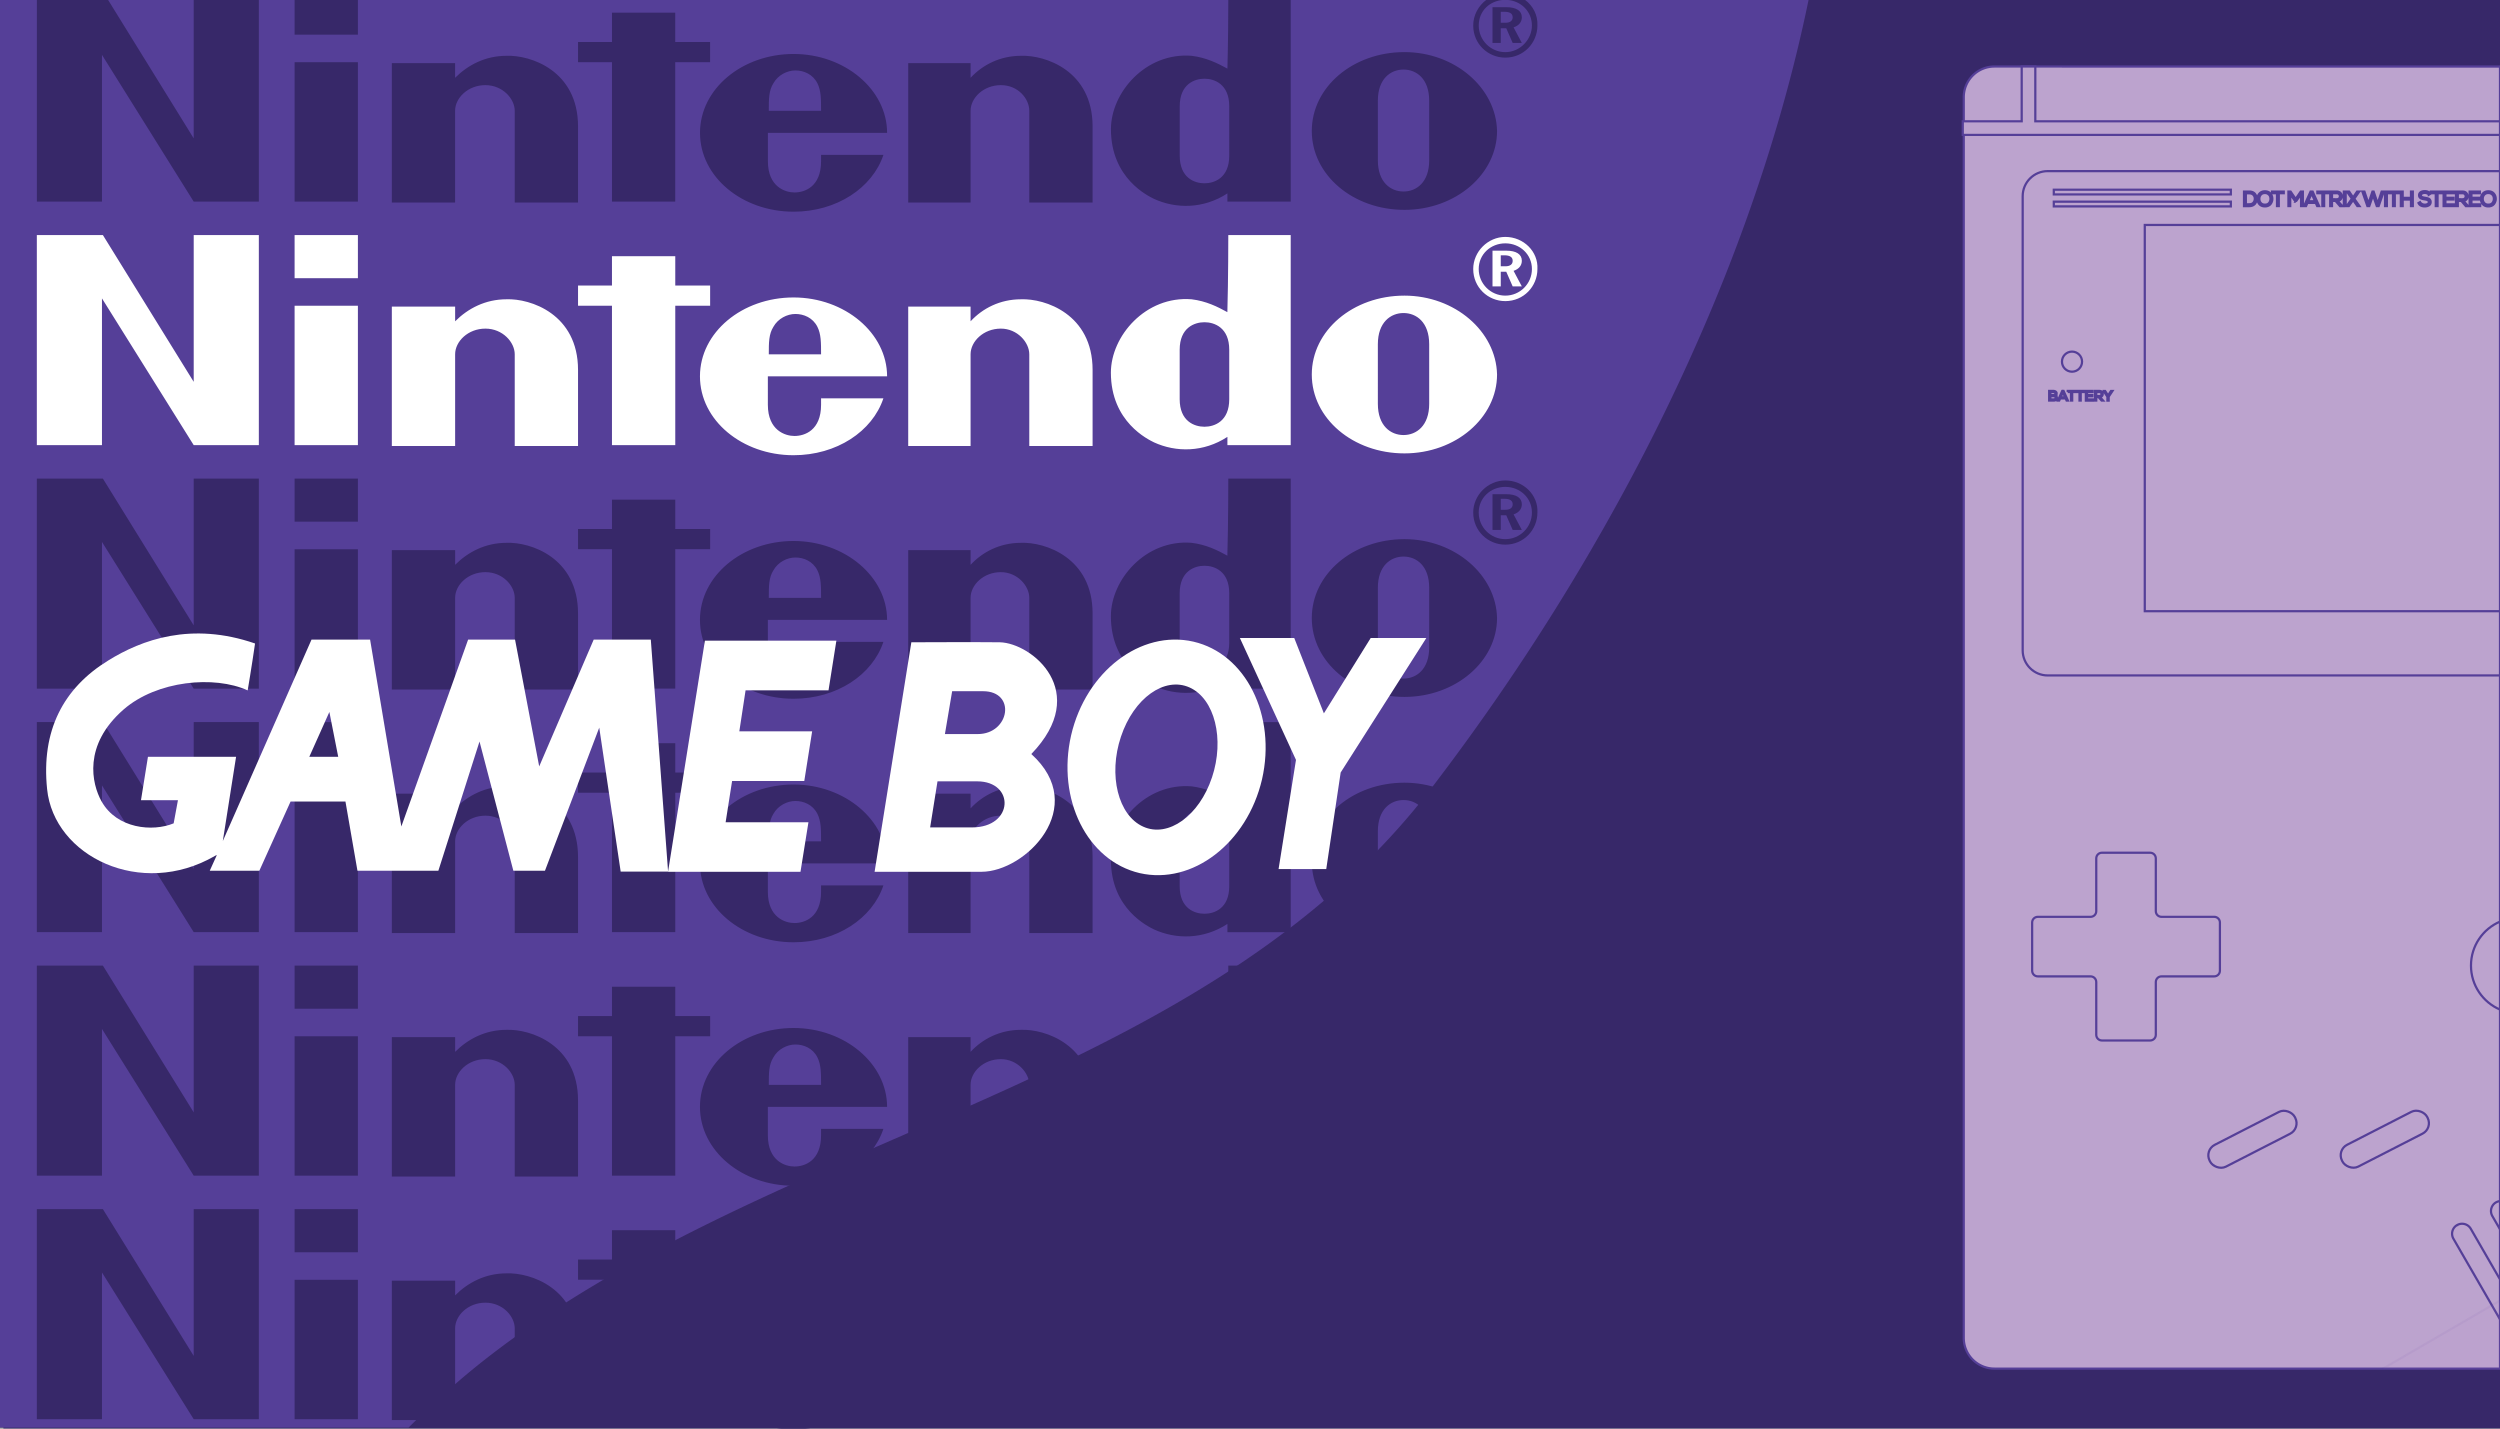 <svg xmlns="http://www.w3.org/2000/svg" id="Layer_1" data-name="Layer 1" viewBox="0 0 560 320"><rect x="0" y="0" width="560" height="320" fill="#808080" stroke="none"/><defs><style>.cls-1{fill:#372869}.cls-3{fill:#bca3ce;stroke:#553f98;stroke-miterlimit:10;stroke-width:.5px}.cls-4{fill:#fff}</style></defs><path d="M.76-.02H560v320H.76z" class="cls-1"/><path d="M405.14-.12c-3.45 16.81-8.27 33.52-14.2 49.97-.77 2.14-1.56 4.27-2.37 6.4-3.15 8.31-6.6 16.53-10.28 24.65a462 462 0 0 1-18.36 36.11c-.66 1.19-1.34 2.38-2.03 3.56-.5.88-1 1.74-1.5 2.61-10.64 18.29-22.38 35.76-34.79 52.08-48.21 64.41-136.13 76.41-201.3 120.77-3.92 2.65-7.76 5.44-11.5 8.36a168 168 0 0 0-8.87 7.44c-2.85 2.53-5.66 5.19-8.43 7.96H-.37V-.12z" style="fill:#553f98"/><path d="M8.26 52.66h14.79l20.34 32.87V52.66h14.59v47.05H43.39L22.84 66.84v32.87H8.25V52.66Zm128.82 4.73h14.18v6.57h7.81v4.52h-7.81v31.23h-14.18V68.48h-7.6v-4.52h7.6zM65.99 99.71V68.48h14.18v31.23zm0-37.39v-9.66h14.18v9.66zm248.6 3.9c-11.51 0-20.75 7.81-20.75 17.67s9.25 17.67 20.75 17.67 20.75-8.01 20.75-17.67c-.21-9.66-9.45-17.67-20.75-17.67m5.55 17.67v6.57c0 4.93-2.88 6.99-5.75 6.99s-5.75-2.05-5.75-6.99V77.11c0-4.93 2.88-6.99 5.75-6.99s5.75 2.05 5.75 6.99zm-44.79 0v-5.55c0-4.93-3.29-6.16-5.55-6.16s-5.55 1.23-5.55 6.16v11.09c0 4.93 3.29 6.16 5.55 6.16s5.55-1.23 5.55-6.16v-5.55Zm-.2-31.23h13.97v47.05h-14.18v-1.85c-5.34 3.49-11.51 3.49-16.44 1.23-1.23-.62-9.66-4.52-9.66-15.61 0-8.22 7.81-17.26 18.08-16.44 3.29.41 5.75 1.64 8.01 2.88.21-7.19.21-17.26.21-17.26Zm-161.7 14.38c5.34-.21 16.03 3.29 16.03 15.82v17.05H115.3V79.36c0-2.67-2.67-5.75-6.57-5.75s-6.78 2.88-6.78 5.75v20.55H87.77V68.68h14.18v3.29c2.88-2.88 6.78-4.93 11.51-4.93m115.25 0c5.34-.21 16.03 3.29 16.03 15.82v17.05h-14.18V79.36c0-2.67-2.67-5.75-6.37-5.75-3.9 0-6.78 2.88-6.78 5.75v20.55h-13.97V68.68h13.97v3.29c2.67-2.88 6.57-4.93 11.3-4.93m-44.79 21.78v1.85c0 5.75-3.7 6.99-5.96 6.99-2.05 0-5.96-1.23-5.96-6.99V84.3h26.71c0-9.66-9.45-17.67-20.96-17.67s-20.96 7.81-20.96 17.67 9.45 17.67 20.96 17.67c9.66 0 17.67-5.34 20.13-12.74h-13.97m-11.7-9.86c0-2.67 0-4.52 1.03-6.16 1.03-1.85 3.08-2.88 4.93-2.88s3.9.82 4.93 2.88c.82 1.64.82 3.49.82 6.16zm163.96-19.72h1.03c1.03 0 1.64-.41 1.64-1.23s-.62-1.23-1.85-1.23h-.82v2.47Zm6.98.61c0 3.29-2.67 5.96-5.96 5.96s-5.96-2.67-5.96-5.96 2.67-5.75 5.96-5.75 5.96 2.47 5.96 5.75m-5.96-7.19c-3.9 0-7.19 3.29-7.19 7.19 0 4.11 3.29 7.19 7.19 7.19 4.11 0 7.19-3.29 7.19-7.19.21-3.9-3.08-7.19-7.19-7.19m.21 3.08c2.26 0 3.49.82 3.49 2.26 0 1.03-.62 1.85-1.85 2.26l1.85 3.49h-2.05l-1.44-3.29h-1.23v3.29h-1.85v-8.01z" class="cls-4"/><path d="M275.14-.02c0 3.26-.05 10.1-.2 15.39-2.26-1.23-4.73-2.46-8.01-2.87-10.28-.83-18.08 8.22-18.08 16.43 0 11.1 8.42 15 9.65 15.62 4.93 2.26 11.1 2.26 16.44-1.23v1.84h14.18V-.02zm.21 34.91c0 4.93-3.29 6.17-5.55 6.17s-5.54-1.24-5.54-6.17V23.8c0-4.93 3.28-6.17 5.54-6.17s5.55 1.24 5.55 6.17zM65.99-.02v7.79h14.18V-.02zm-22.6 0v31.01L24.21-.02H8.26v45.18h14.58V12.29l20.55 32.87h14.59V-.02zm297.5 3.89c0-1.44-1.23-2.26-3.49-2.26h-3.08v8.01h1.85V6.33h1.23l1.44 3.29h2.05l-1.85-3.49c1.24-.41 1.85-1.23 1.85-2.26m-3.7 1.23h-1.02V2.64h.82c1.23 0 1.85.41 1.85 1.23s-.62 1.23-1.65 1.23m4.42-5.12h-4.01c3.1.19 5.55 2.59 5.55 5.74s-2.67 5.96-5.96 5.96-5.95-2.68-5.95-5.96 2.45-5.55 5.54-5.74h-3.86C331.16 1.3 330 3.4 330 5.72c0 4.11 3.29 7.19 7.19 7.19 4.11 0 7.19-3.29 7.19-7.19.12-2.32-.99-4.42-2.77-5.74m-.72 3.89c0-1.44-1.23-2.26-3.49-2.26h-3.08v8.01h1.85V6.33h1.23l1.44 3.29h2.05l-1.85-3.49c1.24-.41 1.85-1.23 1.85-2.26m-3.7 1.23h-1.02V2.64h.82c1.23 0 1.85.41 1.85 1.23s-.62 1.23-1.65 1.23m3.7-1.23c0-1.44-1.23-2.26-3.49-2.26h-3.08v8.01h1.85V6.33h1.23l1.44 3.29h2.05l-1.85-3.49c1.24-.41 1.85-1.23 1.85-2.26m-3.7 1.23h-1.02V2.64h.82c1.23 0 1.85.41 1.85 1.23s-.62 1.23-1.65 1.23M183.92 36.12c0 5.76-3.7 6.99-5.96 6.99-2.05 0-5.95-1.23-5.95-6.99v-6.36h26.7c0-9.66-9.45-17.67-20.95-17.67s-20.96 7.8-20.96 17.67 9.45 17.66 20.96 17.66c9.65 0 17.67-5.34 20.13-12.73h-13.97zm-10.68-17.46c1.03-1.85 3.08-2.88 4.93-2.88s3.9.83 4.93 2.88c.82 1.64.82 3.49.82 6.16h-11.71c0-2.67 0-4.52 1.03-6.16m55.47-6.16c-4.72 0-8.63 2.05-11.3 4.93v-3.29h-13.97v31.23h13.97V24.82c0-2.87 2.88-5.75 6.78-5.75s6.37 3.08 6.37 5.75v20.55h14.18V28.32c0-12.54-10.69-16.03-16.03-15.82m-115.26 0c-4.73 0-8.63 2.05-11.51 4.93v-3.29H87.77v31.23h14.17V24.82c0-2.87 2.88-5.75 6.78-5.75s6.58 3.08 6.58 5.75v20.55h14.18V28.32c0-12.54-10.69-16.03-16.03-15.82m201.14-.83c-11.5 0-20.75 7.81-20.75 17.67s9.25 17.67 20.75 17.67 20.75-8.01 20.75-17.67c-.2-9.65-9.45-17.67-20.75-17.67m5.55 24.25c0 4.93-2.88 6.98-5.75 6.98s-5.75-2.05-5.75-6.98V22.56c0-4.93 2.87-6.98 5.75-6.98s5.75 2.05 5.75 6.98zM65.99 13.93v31.23h14.18V13.93zm85.26-4.52V2.84h-14.17v6.57h-7.6v4.52h7.6v31.23h14.17V13.93h7.81V9.41zM8.26 107.21h14.79l20.34 32.87v-32.87h14.59v47.05H43.39l-20.55-32.87v32.87H8.25v-47.05Zm128.82 4.72h14.18v6.57h7.81v4.52h-7.81v31.23h-14.18v-31.23h-7.6v-4.52h7.6zm-71.09 42.33v-31.23h14.18v31.23zm0-37.4v-9.66h14.18v9.66zm248.6 3.91c-11.51 0-20.75 7.81-20.75 17.67s9.25 17.67 20.75 17.67 20.75-8.01 20.75-17.67c-.21-9.66-9.45-17.67-20.75-17.67m5.55 17.67v6.57c0 4.93-2.88 6.99-5.75 6.99s-5.75-2.05-5.75-6.99v-13.35c0-4.93 2.88-6.99 5.75-6.99s5.75 2.05 5.75 6.99zm-44.79 0v-5.55c0-4.93-3.29-6.16-5.55-6.16s-5.55 1.23-5.55 6.16v11.09c0 4.93 3.29 6.16 5.55 6.16s5.55-1.23 5.55-6.16v-5.55Zm-.2-31.23h13.97v47.05h-14.18v-1.85c-5.34 3.49-11.51 3.49-16.44 1.23-1.23-.62-9.66-4.52-9.66-15.61 0-8.22 7.81-17.26 18.08-16.44 3.29.41 5.75 1.64 8.01 2.88.21-7.19.21-17.26.21-17.26Zm-161.7 14.38c5.34-.21 16.03 3.29 16.03 15.82v17.05H115.3v-20.55c0-2.67-2.67-5.75-6.57-5.75s-6.78 2.88-6.78 5.75v20.55H87.77v-31.23h14.18v3.29c2.88-2.88 6.78-4.93 11.51-4.93m115.25 0c5.34-.21 16.03 3.29 16.03 15.82v17.05h-14.18v-20.55c0-2.67-2.67-5.75-6.37-5.75-3.9 0-6.78 2.88-6.78 5.75v20.55h-13.97v-31.23h13.97v3.29c2.67-2.88 6.57-4.93 11.3-4.93m-44.79 21.78v1.85c0 5.75-3.7 6.99-5.96 6.99-2.05 0-5.96-1.23-5.96-6.99v-6.37h26.71c0-9.66-9.45-17.67-20.96-17.67s-20.96 7.81-20.96 17.67 9.45 17.67 20.96 17.67c9.66 0 17.67-5.34 20.13-12.74h-13.97m-11.7-9.86c0-2.67 0-4.52 1.03-6.16 1.03-1.85 3.08-2.88 4.93-2.88s3.9.82 4.93 2.88c.82 1.64.82 3.49.82 6.16zm163.96-19.73h1.03c1.03 0 1.64-.41 1.64-1.23s-.62-1.23-1.85-1.23h-.82v2.47Zm6.98.62c0 3.29-2.67 5.96-5.96 5.96s-5.96-2.67-5.96-5.96 2.67-5.75 5.96-5.75 5.96 2.47 5.96 5.75m-5.96-7.19c-3.9 0-7.19 3.29-7.19 7.19 0 4.11 3.29 7.19 7.19 7.19 4.11 0 7.19-3.29 7.19-7.19.21-3.9-3.08-7.19-7.19-7.19m.21 3.08c2.26 0 3.49.82 3.49 2.26 0 1.03-.62 1.85-1.85 2.26l1.85 3.49h-2.05l-1.44-3.29h-1.23v3.29h-1.85v-8.01zM8.26 216.3h14.79l20.34 32.87V216.3h14.59v47.05H43.39l-20.55-32.87v32.87H8.25V216.3Zm128.82 4.73h14.18v6.57h7.81v4.52h-7.81v31.23h-14.18v-31.23h-7.6v-4.52h7.6zm-71.09 42.32v-31.23h14.18v31.23zm0-37.39v-9.66h14.18v9.66zm248.6 3.9c-11.51 0-20.75 7.81-20.75 17.67s9.25 17.67 20.75 17.67 20.75-8.01 20.75-17.67c-.21-9.66-9.45-17.67-20.75-17.67m5.55 17.67v6.57c0 4.93-2.88 6.99-5.75 6.99s-5.75-2.05-5.75-6.99v-13.35c0-4.93 2.88-6.99 5.75-6.99s5.75 2.05 5.75 6.99zm-44.79 0v-5.55c0-4.93-3.29-6.16-5.55-6.16s-5.55 1.23-5.55 6.16v11.09c0 4.93 3.29 6.16 5.55 6.16s5.55-1.23 5.55-6.16v-5.55Zm-.2-31.23h13.97v47.05h-14.18v-1.85c-5.34 3.49-11.51 3.49-16.44 1.23-1.23-.62-9.66-4.52-9.66-15.61 0-8.22 7.81-17.26 18.08-16.44 3.29.41 5.75 1.64 8.01 2.88.21-7.19.21-17.26.21-17.26Zm-161.7 14.38c5.34-.21 16.03 3.29 16.03 15.82v17.05H115.3V243c0-2.67-2.67-5.75-6.57-5.75s-6.78 2.88-6.78 5.75v20.55H87.77v-31.23h14.18v3.29c2.88-2.88 6.78-4.93 11.51-4.93m115.25 0c5.34-.21 16.03 3.29 16.03 15.82v17.05h-14.18V243c0-2.67-2.67-5.75-6.37-5.75-3.9 0-6.78 2.88-6.78 5.75v20.55h-13.97v-31.23h13.97v3.29c2.67-2.88 6.57-4.93 11.3-4.93m-44.79 21.78v1.85c0 5.75-3.7 6.99-5.96 6.99-2.05 0-5.96-1.23-5.96-6.99v-6.37h26.71c0-9.66-9.45-17.67-20.96-17.67s-20.96 7.81-20.96 17.67 9.45 17.67 20.96 17.67c9.66 0 17.67-5.34 20.13-12.74h-13.97m-11.7-9.86c0-2.67 0-4.52 1.03-6.16 1.03-1.85 3.08-2.88 4.93-2.88s3.9.82 4.93 2.88c.82 1.64.82 3.49.82 6.16zm163.96-19.72h1.03c1.03 0 1.64-.41 1.64-1.23s-.62-1.23-1.85-1.23h-.82v2.47Zm6.98.61c0 3.29-2.67 5.96-5.96 5.96s-5.96-2.67-5.96-5.96 2.67-5.75 5.96-5.75 5.96 2.47 5.96 5.75m-5.96-7.19c-3.9 0-7.19 3.29-7.19 7.19 0 4.11 3.29 7.19 7.19 7.19 4.11 0 7.19-3.29 7.19-7.19.21-3.9-3.08-7.19-7.19-7.19m.21 3.08c2.26 0 3.49.82 3.49 2.26 0 1.03-.62 1.85-1.85 2.26l1.85 3.49h-2.05l-1.44-3.29h-1.23v3.29h-1.85v-8.01zM8.26 161.75h14.79l20.34 32.87v-32.87h14.59v47.05H43.39l-20.55-32.87v32.87H8.25v-47.05Zm128.82 4.73h14.18v6.57h7.81v4.52h-7.81v31.23h-14.18v-31.23h-7.6v-4.52h7.6zM65.99 208.8v-31.23h14.18v31.23zm0-37.39v-9.66h14.18v9.66zm248.6 3.91c-11.51 0-20.75 7.81-20.75 17.67s9.25 17.67 20.75 17.67 20.75-8.01 20.75-17.67c-.21-9.66-9.45-17.67-20.75-17.67m5.55 17.66v6.57c0 4.93-2.88 6.99-5.75 6.99s-5.75-2.05-5.75-6.99V186.2c0-4.93 2.88-6.99 5.75-6.99s5.75 2.05 5.75 6.99zm-44.79 0v-5.55c0-4.93-3.29-6.16-5.55-6.16s-5.55 1.23-5.55 6.16v11.09c0 4.93 3.29 6.16 5.55 6.16s5.55-1.23 5.55-6.16v-5.55Zm-.2-31.22h13.97v47.05h-14.18v-1.85c-5.34 3.49-11.51 3.49-16.44 1.23-1.23-.62-9.66-4.52-9.66-15.61 0-8.22 7.81-17.26 18.08-16.44 3.29.41 5.75 1.64 8.01 2.88.21-7.19.21-17.26.21-17.26Zm-161.7 14.38c5.34-.21 16.03 3.29 16.03 15.82v17.05H115.3v-20.55c0-2.67-2.67-5.75-6.57-5.75s-6.78 2.88-6.78 5.75v20.55H87.77v-31.23h14.18v3.29c2.88-2.88 6.78-4.93 11.51-4.93m115.25 0c5.34-.21 16.03 3.29 16.03 15.82v17.05h-14.18v-20.55c0-2.67-2.67-5.75-6.37-5.75-3.9 0-6.78 2.88-6.78 5.75v20.55h-13.97v-31.23h13.97v3.29c2.67-2.88 6.57-4.93 11.3-4.93m-44.79 21.78v1.85c0 5.75-3.7 6.99-5.96 6.99-2.05 0-5.96-1.23-5.96-6.99v-6.37h26.71c0-9.66-9.45-17.67-20.96-17.67s-20.96 7.81-20.96 17.67 9.45 17.67 20.96 17.67c9.66 0 17.67-5.34 20.13-12.74h-13.97m-11.7-9.87c0-2.67 0-4.52 1.03-6.16 1.03-1.85 3.08-2.88 4.93-2.88s3.9.82 4.93 2.88c.82 1.64.82 3.49.82 6.16zm163.96-19.72h1.03c1.03 0 1.64-.41 1.64-1.23s-.62-1.23-1.85-1.23h-.82v2.47Zm6.98.62c0 3.29-2.67 5.96-5.96 5.96s-5.96-2.67-5.96-5.96 2.67-5.75 5.96-5.75 5.96 2.47 5.96 5.75m-5.96-7.19c-3.9 0-7.19 3.29-7.19 7.19 0 4.11 3.29 7.19 7.19 7.19 4.11 0 7.19-3.29 7.19-7.19.21-3.9-3.08-7.19-7.19-7.19m.21 3.08c2.26 0 3.49.82 3.49 2.26 0 1.03-.62 1.85-1.85 2.26l1.85 3.49h-2.05l-1.44-3.29h-1.23v3.29h-1.85v-8.01zM8.26 270.85h14.79l20.34 32.87v-32.87h14.59v47.05H43.39l-20.55-32.87v32.87H8.25v-47.05Zm128.82 4.72h14.18v6.57h7.81v4.52h-7.81v31.23h-14.18v-31.23h-7.6v-4.52h7.6zM65.99 317.9v-31.23h14.18v31.23zm0-37.39v-9.66h14.18v9.66zm248.6 3.9c-11.51 0-20.75 7.81-20.75 17.67s9.25 17.67 20.75 17.67 20.75-8.01 20.75-17.67c-.21-9.66-9.45-17.67-20.75-17.67m5.55 17.67v6.57c0 4.93-2.88 6.99-5.75 6.99s-5.75-2.05-5.75-6.99V295.3c0-4.93 2.88-6.99 5.75-6.99s5.75 2.05 5.75 6.99zm-44.79 0v-5.55c0-4.93-3.29-6.16-5.55-6.16s-5.55 1.23-5.55 6.16v11.09c0 4.93 3.29 6.16 5.55 6.16s5.55-1.23 5.55-6.16v-5.55Zm-.2-31.23h13.97v47.05h-14.18v-1.85c-5.34 3.49-11.51 3.49-16.44 1.23-1.23-.62-9.66-4.52-9.66-15.61 0-8.22 7.81-17.26 18.08-16.44 3.29.41 5.75 1.64 8.01 2.88.21-7.19.21-17.26.21-17.26Zm-161.7 14.38c5.34-.21 16.03 3.29 16.03 15.82v17.05H115.3v-20.55c0-2.67-2.67-5.75-6.57-5.75s-6.78 2.88-6.78 5.75v20.55H87.77v-31.23h14.18v3.29c2.88-2.88 6.78-4.93 11.51-4.93m115.25 0c5.34-.21 16.03 3.29 16.03 15.82v17.05h-14.18v-20.55c0-2.67-2.67-5.75-6.37-5.75-3.9 0-6.78 2.88-6.78 5.75v20.55h-13.97v-31.23h13.97v3.29c2.67-2.88 6.57-4.93 11.3-4.93m-44.79 21.78v1.85c0 5.75-3.7 6.99-5.96 6.99-2.05 0-5.96-1.23-5.96-6.99v-6.37h26.71c0-9.66-9.45-17.67-20.96-17.67s-20.96 7.81-20.96 17.67 9.45 17.67 20.96 17.67c9.66 0 17.67-5.34 20.13-12.74h-13.97m-11.7-9.86c0-2.67 0-4.52 1.03-6.16 1.03-1.85 3.08-2.88 4.93-2.88s3.9.82 4.93 2.88c.82 1.64.82 3.49.82 6.16zm163.96-19.73h1.03c1.03 0 1.64-.41 1.64-1.23s-.62-1.23-1.85-1.23h-.82v2.47Zm6.98.62c0 3.29-2.67 5.96-5.96 5.96s-5.96-2.67-5.96-5.96 2.67-5.75 5.96-5.75 5.96 2.47 5.96 5.75m-5.96-7.19c-3.9 0-7.19 3.29-7.19 7.19 0 4.11 3.29 7.19 7.19 7.19 4.11 0 7.19-3.29 7.19-7.19.21-3.9-3.08-7.19-7.19-7.19m.21 3.08c2.26 0 3.49.82 3.49 2.26 0 1.03-.62 1.85-1.85 2.26l1.85 3.49h-2.05l-1.44-3.29h-1.23v3.29h-1.85v-8.01z" class="cls-1"/><path d="M145.77 143.27h-12.78l-12.21 28.41-5.41-28.41h-10.51L89.9 185.13l-7-41.86H69.78l-19.87 45.12 2.97-18.86H33.14l-1.56 9.71h8.28l-.96 5.19c-4.72 1.95-12.74 1.21-16.16-4.94-2.18-3.9-4.2-12.57 4.94-20.56 7.47-6.5 20.36-7.68 27.8-4.28 0 0 .93-5.47 1.65-10.51-14.3-4.94-25.42-.82-32.85 3.79-10.18 6.23-15.07 15.81-13.73 28.82 1.51 15.06 21.03 24.59 37.58 14.98.19-.09.27-.17.44-.19l-1.59 3.51h11.11l7-15.51h12.29l2.69 15.51h18.12l9.22-28.95 7.58 28.95h7.08l12.16-32.06 4.8 32.25h10.62l-3.87-51.98Zm-76.49 26.26 4.5-10.05 1.98 10.05z" class="cls-4"/><path d="M149.64 195.28h29.67l1.78-11.09h-18.55l1.45-9.25h16.17l1.76-11.12h-16.31l1.4-9.19h18.58l1.76-11.12H157.9zm146.91-35.49-6.64-16.88h-12.18l12.57 27.31-3.9 24.45h10.68l3.23-21.63 19.19-30.13h-12.46z" class="cls-4"/><path d="M231.02 168.9c13.45-13.96.11-24.86-7.06-25.03-5.43-.07-18.48 0-19.82 0l-8.23 51.41h23.95c9.88 0 24.29-14.52 11.15-26.38Zm-13.28 16.44h-9.39l1.65-10.32h8.89c8.48 0 8.24 10.32-1.15 10.32m1.28-20.91h-7.36l1.62-9.6h6.91c7.52 0 5.98 9.6-1.18 9.6Zm48.31-20.7c-11.8-2.71-24.07 6.67-27.4 20.97-3.27 14.33 3.6 28.13 15.37 30.88 11.8 2.69 24.04-6.7 27.39-21 3.27-14.33-3.62-28.13-15.36-30.85m4.14 30.44c-2.85 8.56-9.77 13.55-15.39 11-5.6-2.5-7.88-11.53-4.99-20.15 2.88-8.65 9.77-13.53 15.37-11.03 5.62 2.52 7.9 11.55 5.02 20.17Z" class="cls-4"/><path d="M560 14.9v291.67H446.76a6.88 6.88 0 0 1-6.88-6.88V21.78c0-3.8 3.08-6.88 6.88-6.88z" class="cls-3"/><path d="M458.68 38.33H560V151.3H458.68c-3.09 0-5.6-2.52-5.6-5.61V43.94c0-3.09 2.51-5.61 5.6-5.61ZM560 206.44v19.71c-3.82-1.64-6.5-5.43-6.5-9.86s2.68-8.21 6.5-9.85Z" class="cls-3"/><path d="M480.43 50.39H560v86.52h-79.57z" class="cls-3"/><circle cx="464.13" cy="81.01" r="2.25" class="cls-3"/><path d="M495.99 205.37h-11.82c-.7 0-1.27-.57-1.27-1.27v-11.82c0-.7-.57-1.27-1.27-1.27h-10.8c-.7 0-1.27.57-1.27 1.27v11.82c0 .7-.57 1.27-1.27 1.27h-11.82c-.7 0-1.27.57-1.27 1.27v10.8c0 .7.57 1.27 1.27 1.27h11.82c.7 0 1.27.57 1.27 1.27v11.82c0 .7.57 1.27 1.27 1.27h10.8c.7 0 1.27-.57 1.27-1.27v-11.82c0-.7.57-1.27 1.27-1.27h11.82c.7 0 1.27-.57 1.27-1.27v-10.8c0-.7-.57-1.27-1.27-1.27Z" class="cls-3"/><rect width="21.44" height="5.49" x="493.83" y="252.45" class="cls-3" rx="2.63" ry="2.63" transform="rotate(-27.14 504.555 255.201)"/><rect width="21.44" height="5.49" x="523.48" y="252.44" class="cls-3" rx="2.63" ry="2.63" transform="rotate(-27.14 534.197 255.188)"/><path d="M559.11 269.33c.28-.16.59-.26.89-.28v6.32l-1.72-2.98a2.25 2.25 0 0 1 .82-3.06zm.89 17.26v8.96l-1.82-3.16-8.61-14.91c-.62-1.07-.26-2.44.81-3.06h.01a2.24 2.24 0 0 1 3.06.82z" class="cls-3"/><path d="m558.18 292.39 1.82-1.06v15.24h-26.23z" style="isolation:isolate;opacity:.06;fill:#bca3ce;stroke:#553f98;stroke-miterlimit:10;stroke-width:.5px"/><path d="M460.05 42.49h39.66v1.06h-39.66zm0 2.68h39.66v1.06h-39.66zm-4.14-18H560v3.05H439.66v-3.05h13.2V14.89h3.05zm49.47 16.74q-.105-.27-.3-.51-.195-.225-.51-.36c-.22-.09-.46-.13-.73-.13h-1.18v3.26h1.19c.27 0 .52-.05.73-.14.22-.1.39-.23.52-.38.13-.16.22-.34.29-.53.06-.2.1-.41.1-.62s-.04-.4-.11-.59Zm-.61 1.48c-.21.25-.52.37-.92.37h-.78V43.3h.78c.39 0 .7.12.91.35.21.24.32.5.32.85s-.1.64-.31.89Zm3.8-2.03c-.29-.33-.7-.5-1.22-.5s-.9.16-1.21.48c-.3.32-.45.73-.45 1.21a1.68 1.68 0 0 0 .41 1.16c.13.16.3.29.52.38.21.1.46.14.73.14s.51-.04.72-.14c.22-.09.39-.22.52-.38q.195-.24.3-.54c.105-.3.11-.4.11-.62 0-.46-.14-.86-.43-1.19Zm-.3 2.11c-.21.26-.52.38-.92.38s-.71-.12-.93-.38c-.22-.25-.33-.54-.33-.92s.11-.69.33-.94.53-.38.93-.38c.27 0 .5.07.69.2.2.13.33.28.43.48.08.2.12.41.12.64 0 .35-.11.66-.32.92Zm.66-2.19v-.36h2.63v.36h-1.11v2.89h-.4v-2.89h-1.11Zm5.34 1.87h-.08l-1.18-1.66v2.68h-.4v-3.26h.48l1.14 1.67 1.13-1.67h.48v3.26h-.4V43.5l-1.18 1.65Zm3.76-2.24h-.46l-1.46 3.26h.44l.32-.72h1.86l.32.72h.44zm-1 2.17.77-1.76.77 1.76zm2.06-1.8v-.36h2.63v.36h-1.11v2.89h-.4v-2.89h-1.11Zm4.52 1.69c.32-.03.55-.13.71-.32.15-.2.23-.42.23-.69 0-.29-.1-.53-.29-.74-.2-.2-.47-.3-.82-.3h-1.47v3.25h.4V45h.79l1.01 1.17h.52zm-1.24-.33v-1.36h1.07c.22 0 .4.07.52.21.13.14.18.3.18.48q0 .285-.18.48c-.12.12-.3.19-.54.19zm2.65-1.73h.41v3.26h-.41zm3.43.01v.02l-1.1 1.58 1.17 1.65h-.47l-.96-1.37-.96 1.37h-.47l1.17-1.66-1.1-1.58v-.02h.47l.89 1.32.9-1.32h.47Zm1.18-.01.9 2.69.9-2.69h.26l.91 2.69.89-2.69h.46l-1.14 3.26h-.41l-.85-2.44-.84 2.44h-.41l-1.13-3.26zm4.62 0h.41v3.26h-.41zm.66.37v-.36h2.63v.36h-1.11v2.89h-.4v-2.89h-1.11Zm5.15 1.42h-1.86v1.47h-.41v-3.26h.41v1.41h1.86v-1.41h.41v3.26h-.41zm3.62-1.38c-.17-.07-.35-.11-.54-.11-.23 0-.43.05-.6.14a.44.44 0 0 0-.25.42c0 .08.02.16.06.22s.11.11.2.15.18.07.27.09.21.05.35.07c.16.02.29.05.39.07s.21.06.34.1.23.1.3.16.13.15.18.25.08.23.08.38c0 .17-.04.33-.12.46s-.18.23-.32.3-.27.13-.42.16-.31.05-.47.05c-.31 0-.59-.06-.83-.18s-.43-.31-.55-.57l.34-.2c.1.18.25.32.44.42.2.1.4.15.61.15.11 0 .21 0 .31-.03s.2-.05.29-.09.17-.11.23-.19.09-.18.09-.3c0-.1-.02-.18-.07-.25s-.12-.13-.22-.17-.19-.08-.29-.1-.22-.05-.36-.07c-.15-.02-.27-.05-.38-.07-.1-.02-.21-.06-.33-.1-.12-.05-.21-.1-.28-.16s-.13-.14-.18-.24a.74.74 0 0 1-.07-.34.79.79 0 0 1 .41-.72c.13-.07.26-.12.4-.15s.29-.05.44-.05c.28 0 .52.04.73.13.2.08.38.24.51.47l-.31.19a.8.8 0 0 0-.38-.31h.01Zm.81-.04v-.36h2.63v.36h-1.11v2.89h-.4v-2.89h-1.11Zm2.88-.37h2.29v.37h-1.89v1.02h1.81v.38h-1.81v1.1h1.96v.39h-2.36zm4.42 2.06c.31-.03.55-.13.7-.32.16-.2.23-.42.23-.69 0-.29-.09-.53-.29-.74q-.285-.3-.81-.3h-1.48v3.25h.41V45h.79l1.01 1.17h.51zm-1.24-.33v-1.36h1.07q.33 0 .51.21c.13.14.19.3.19.48 0 .19-.06.35-.19.48-.12.12-.3.19-.53.19zm2.65-1.73h2.29v.37h-1.89v1.02h1.81v.38h-1.81v1.1h1.96v.39h-2.36zm5.41.45c-.29-.33-.7-.5-1.22-.5s-.9.16-1.21.48c-.3.32-.45.73-.45 1.21a1.68 1.68 0 0 0 .41 1.16c.13.16.3.29.52.38.21.1.46.14.73.14s.51-.04.72-.14c.22-.09.39-.22.52-.38q.195-.24.3-.54c.105-.3.11-.4.11-.62 0-.46-.14-.86-.43-1.19Zm-.3 2.11c-.21.26-.52.38-.92.38s-.71-.12-.93-.38c-.22-.25-.33-.54-.33-.92s.11-.69.33-.94c.23-.25.53-.38.93-.38.27 0 .5.07.7.2.19.13.32.28.42.48.08.2.12.41.12.64 0 .35-.11.66-.32.92Zm-97.66 43.35a.5.5 0 0 0-.29-.2q.15-.06.24-.18c.05-.08.08-.17.08-.27q0-.285-.21-.45a.87.87 0 0 0-.52-.15h-.94v2.16h.94q.165 0 .3-.03c.09-.02.18-.05.25-.1q.12-.06.18-.18c.06-.12.07-.18.07-.29s-.04-.21-.1-.31Zm-1.37-1.01h.67c.14 0 .25.03.34.09.08.07.12.15.12.27 0 .11-.04.2-.12.25s-.19.08-.32.08h-.69zm1.15 1.49s-.07.08-.13.11c-.06.02-.11.04-.17.05-.05.01-.11.02-.18.02h-.67v-.74h.69c.13 0 .25.03.35.1.11.07.16.16.16.29 0 .07-.02.12-.05.17Zm1.81-1.73h-.3l-.97 2.16h.29l.21-.48h1.24l.21.48h.29zm-.66 1.44.51-1.17.51 1.17zm1.59-1.2v-.24h1.74v.24h-.74v1.92h-.27v-1.92h-.74Zm1.91 0v-.24h1.74v.24h-.74v1.92h-.27v-1.92h-.74Zm2.14-.24h1.52v.25h-1.25v.68h1.2v.25h-1.2v.73h1.31v.26h-1.57v-2.16Zm3.16 1.36c.21-.02.37-.09.47-.22.11-.12.15-.27.15-.45 0-.19-.06-.35-.19-.49s-.31-.2-.54-.2h-.98v2.16h.27v-.78h.52l.68.78h.34zm-.82-.22v-.9h.71c.15 0 .26.05.34.14.09.09.13.2.13.32 0 .13-.04.23-.13.32-.08.08-.19.12-.35.12zm1.66-1.13h.33l.65 1.02.66-1.02h.33l-.85 1.28v.88h-.28v-.88l-.84-1.27Z" class="cls-3"/></svg>